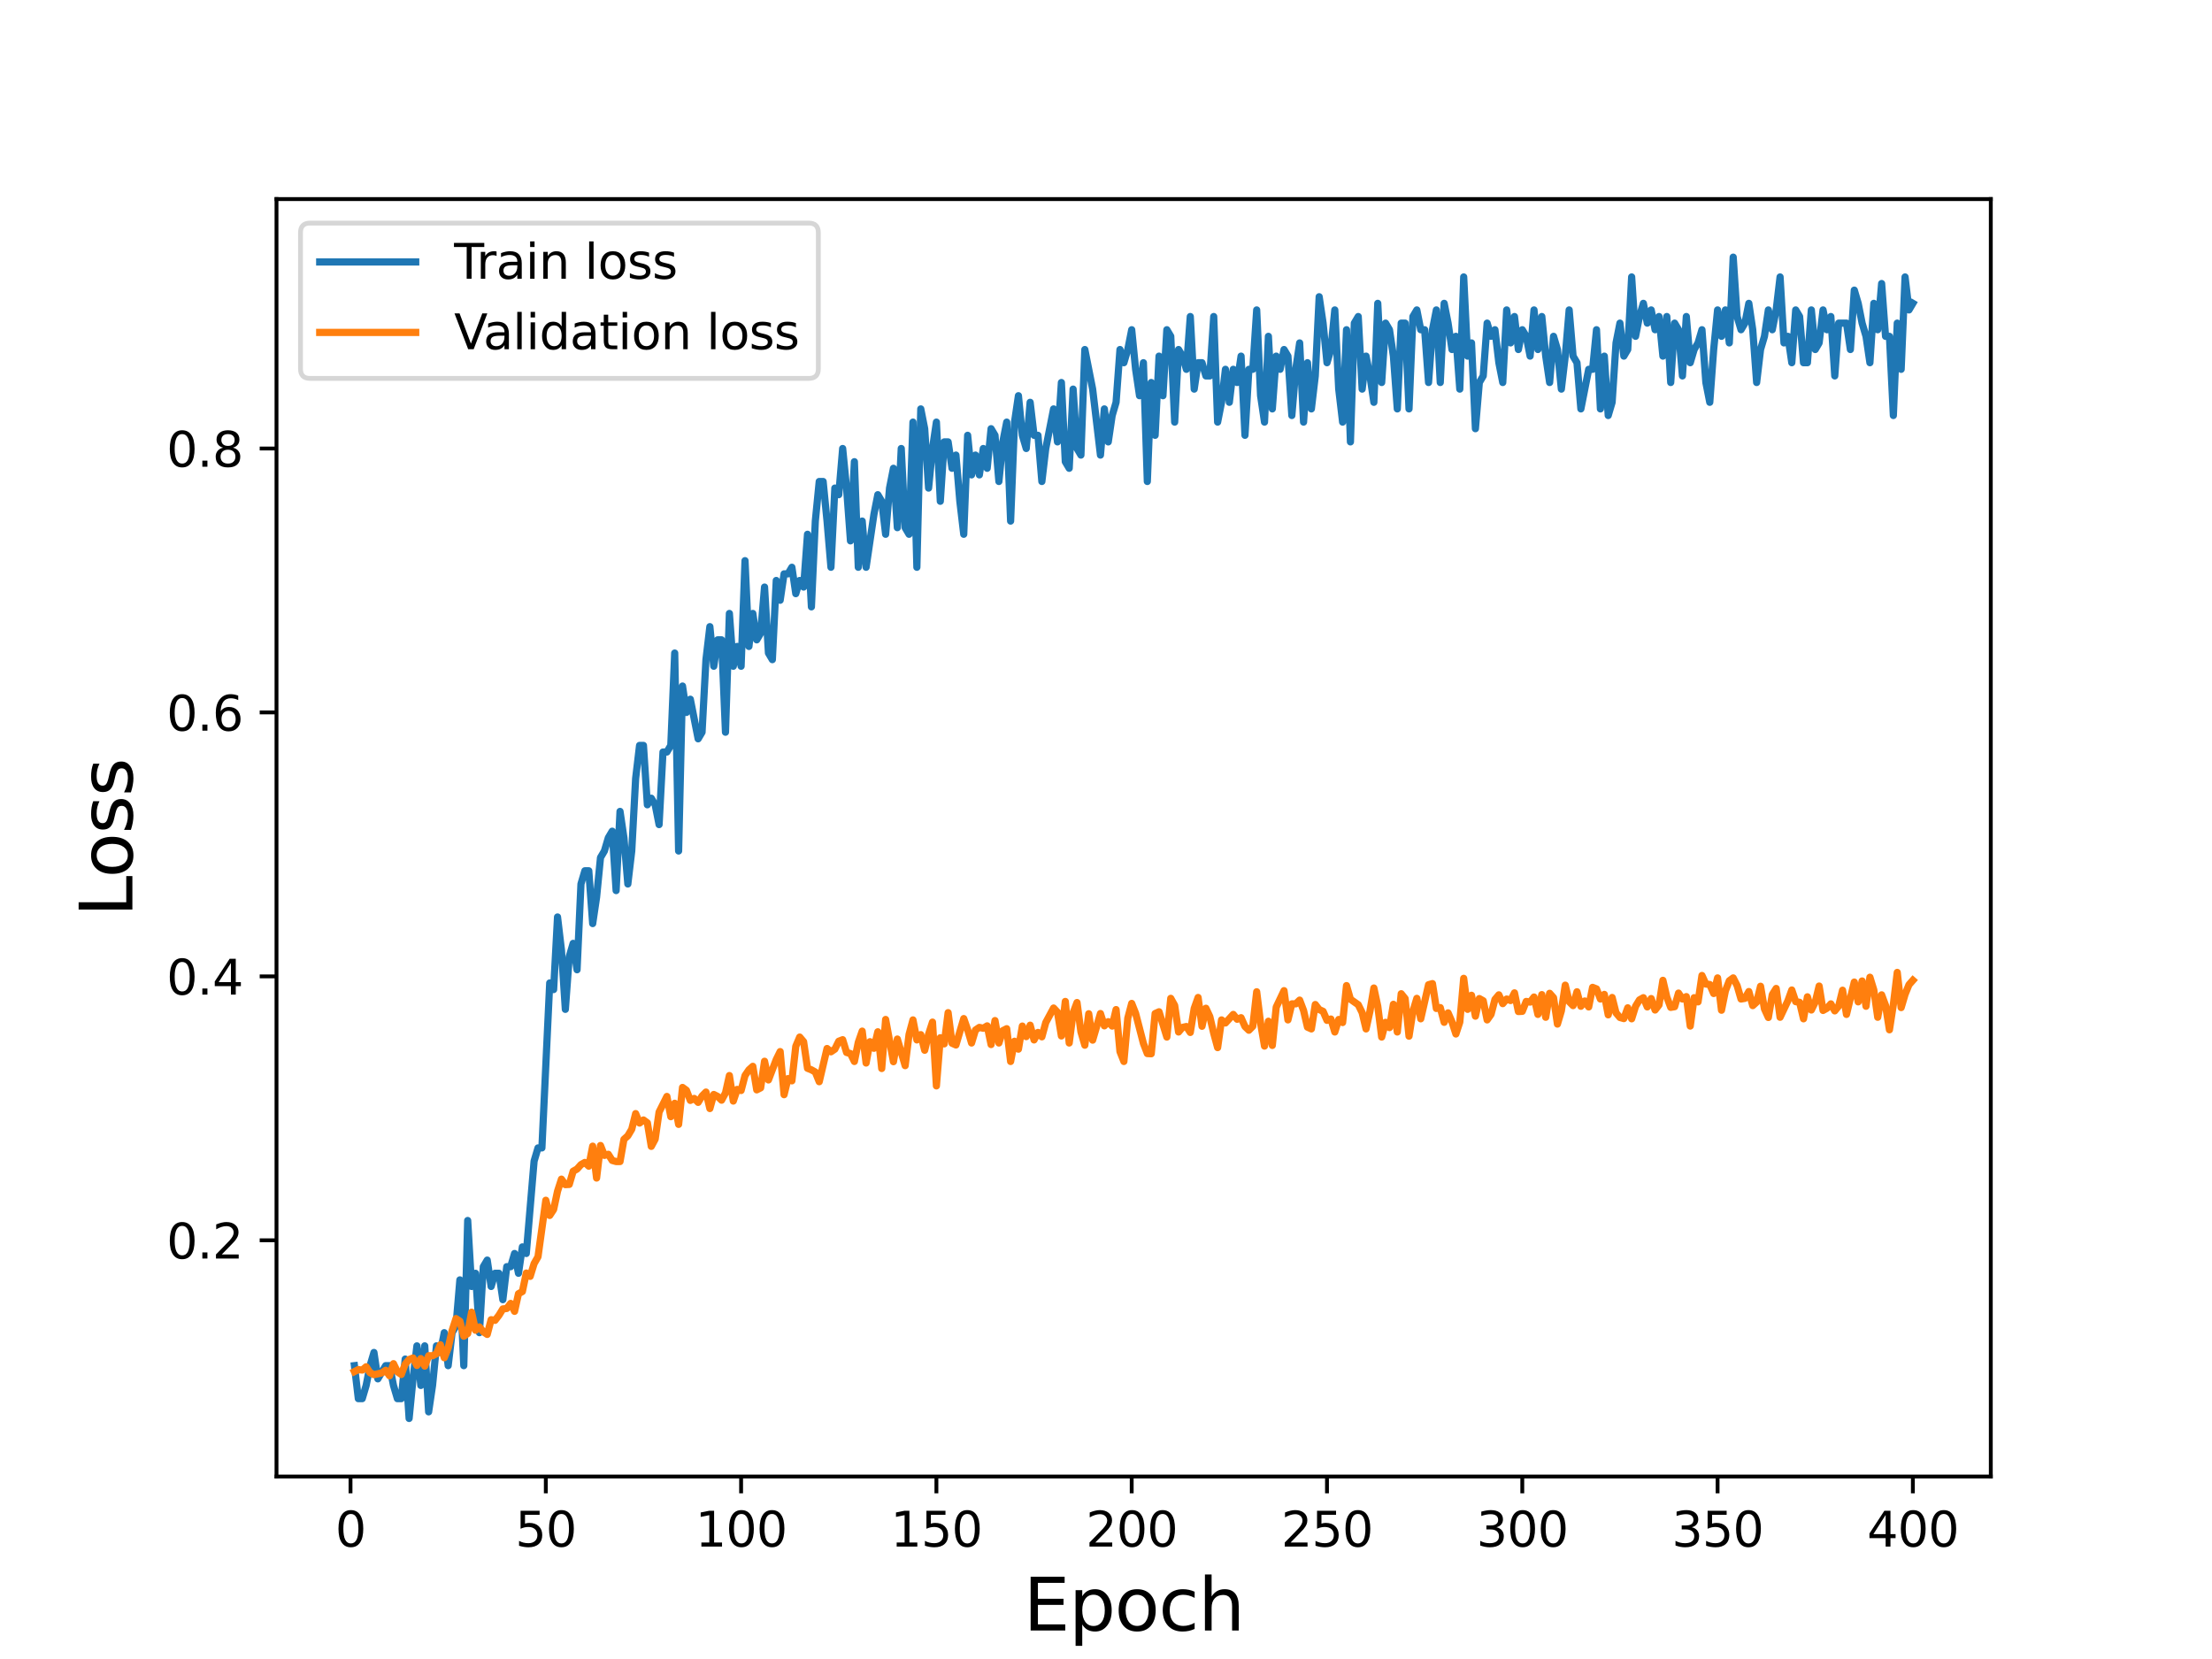<?xml version="1.0" encoding="utf-8" standalone="no"?>
<!DOCTYPE svg PUBLIC "-//W3C//DTD SVG 1.1//EN"
  "http://www.w3.org/Graphics/SVG/1.1/DTD/svg11.dtd">
<svg height="345.6pt" version="1.1" viewBox="0 0 460.8 345.6" width="460.8pt" xmlns="http://www.w3.org/2000/svg" xmlns:xlink="http://www.w3.org/1999/xlink">
 <defs>
  <style type="text/css">*{stroke-linecap:butt;stroke-linejoin:round;}</style>
 </defs>
 <g id="figure_1">
  <g id="patch_1">
   <path d="M 0 345.6 
L 460.8 345.6 
L 460.8 0 
L 0 0 
z
" style="fill:#ffffff;"/>
  </g>
  <g id="axes_1">
   <g id="patch_2">
    <path d="M 57.6 307.584 
L 414.72 307.584 
L 414.72 41.472 
L 57.6 41.472 
z
" style="fill:#ffffff;"/>
   </g>
   <g id="matplotlib.axis_1">
    <g id="xtick_1">
     <g id="line2d_1">
      <defs>
       <path d="M 0 0 
L 0 3.5 
" id="mc2bf6658a0" style="stroke:#000000;stroke-width:0.8;"/>
      </defs>
      <g>
       <use style="stroke:#000000;stroke-width:0.8;" x="73.019" xlink:href="#mc2bf6658a0" y="307.584"/>
      </g>
     </g>
     <g id="text_1">
      <!-- 0 -->
      <g transform="translate(69.838 322.182)scale(0.1 -0.1)">
       <defs>
        <path d="M 2034 4250 
Q 1547 4250 1301 3770 
Q 1056 3291 1056 2328 
Q 1056 1369 1301 889 
Q 1547 409 2034 409 
Q 2525 409 2770 889 
Q 3016 1369 3016 2328 
Q 3016 3291 2770 3770 
Q 2525 4250 2034 4250 
z
M 2034 4750 
Q 2819 4750 3233 4129 
Q 3647 3509 3647 2328 
Q 3647 1150 3233 529 
Q 2819 -91 2034 -91 
Q 1250 -91 836 529 
Q 422 1150 422 2328 
Q 422 3509 836 4129 
Q 1250 4750 2034 4750 
z
" id="DejaVuSans-30" transform="scale(0.016)"/>
       </defs>
       <use xlink:href="#DejaVuSans-30"/>
      </g>
     </g>
    </g>
    <g id="xtick_2">
     <g id="line2d_2">
      <g>
       <use style="stroke:#000000;stroke-width:0.8;" x="113.703" xlink:href="#mc2bf6658a0" y="307.584"/>
      </g>
     </g>
     <g id="text_2">
      <!-- 50 -->
      <g transform="translate(107.34 322.182)scale(0.1 -0.1)">
       <defs>
        <path d="M 691 4666 
L 3169 4666 
L 3169 4134 
L 1269 4134 
L 1269 2991 
Q 1406 3038 1543 3061 
Q 1681 3084 1819 3084 
Q 2600 3084 3056 2656 
Q 3513 2228 3513 1497 
Q 3513 744 3044 326 
Q 2575 -91 1722 -91 
Q 1428 -91 1123 -41 
Q 819 9 494 109 
L 494 744 
Q 775 591 1075 516 
Q 1375 441 1709 441 
Q 2250 441 2565 725 
Q 2881 1009 2881 1497 
Q 2881 1984 2565 2268 
Q 2250 2553 1709 2553 
Q 1456 2553 1204 2497 
Q 953 2441 691 2322 
L 691 4666 
z
" id="DejaVuSans-35" transform="scale(0.016)"/>
       </defs>
       <use xlink:href="#DejaVuSans-35"/>
       <use x="63.623" xlink:href="#DejaVuSans-30"/>
      </g>
     </g>
    </g>
    <g id="xtick_3">
     <g id="line2d_3">
      <g>
       <use style="stroke:#000000;stroke-width:0.8;" x="154.386" xlink:href="#mc2bf6658a0" y="307.584"/>
      </g>
     </g>
     <g id="text_3">
      <!-- 100 -->
      <g transform="translate(144.842 322.182)scale(0.1 -0.1)">
       <defs>
        <path d="M 794 531 
L 1825 531 
L 1825 4091 
L 703 3866 
L 703 4441 
L 1819 4666 
L 2450 4666 
L 2450 531 
L 3481 531 
L 3481 0 
L 794 0 
L 794 531 
z
" id="DejaVuSans-31" transform="scale(0.016)"/>
       </defs>
       <use xlink:href="#DejaVuSans-31"/>
       <use x="63.623" xlink:href="#DejaVuSans-30"/>
       <use x="127.246" xlink:href="#DejaVuSans-30"/>
      </g>
     </g>
    </g>
    <g id="xtick_4">
     <g id="line2d_4">
      <g>
       <use style="stroke:#000000;stroke-width:0.8;" x="195.07" xlink:href="#mc2bf6658a0" y="307.584"/>
      </g>
     </g>
     <g id="text_4">
      <!-- 150 -->
      <g transform="translate(185.526 322.182)scale(0.1 -0.1)">
       <use xlink:href="#DejaVuSans-31"/>
       <use x="63.623" xlink:href="#DejaVuSans-35"/>
       <use x="127.246" xlink:href="#DejaVuSans-30"/>
      </g>
     </g>
    </g>
    <g id="xtick_5">
     <g id="line2d_5">
      <g>
       <use style="stroke:#000000;stroke-width:0.8;" x="235.753" xlink:href="#mc2bf6658a0" y="307.584"/>
      </g>
     </g>
     <g id="text_5">
      <!-- 200 -->
      <g transform="translate(226.209 322.182)scale(0.1 -0.1)">
       <defs>
        <path d="M 1228 531 
L 3431 531 
L 3431 0 
L 469 0 
L 469 531 
Q 828 903 1448 1529 
Q 2069 2156 2228 2338 
Q 2531 2678 2651 2914 
Q 2772 3150 2772 3378 
Q 2772 3750 2511 3984 
Q 2250 4219 1831 4219 
Q 1534 4219 1204 4116 
Q 875 4013 500 3803 
L 500 4441 
Q 881 4594 1212 4672 
Q 1544 4750 1819 4750 
Q 2544 4750 2975 4387 
Q 3406 4025 3406 3419 
Q 3406 3131 3298 2873 
Q 3191 2616 2906 2266 
Q 2828 2175 2409 1742 
Q 1991 1309 1228 531 
z
" id="DejaVuSans-32" transform="scale(0.016)"/>
       </defs>
       <use xlink:href="#DejaVuSans-32"/>
       <use x="63.623" xlink:href="#DejaVuSans-30"/>
       <use x="127.246" xlink:href="#DejaVuSans-30"/>
      </g>
     </g>
    </g>
    <g id="xtick_6">
     <g id="line2d_6">
      <g>
       <use style="stroke:#000000;stroke-width:0.8;" x="276.437" xlink:href="#mc2bf6658a0" y="307.584"/>
      </g>
     </g>
     <g id="text_6">
      <!-- 250 -->
      <g transform="translate(266.893 322.182)scale(0.1 -0.1)">
       <use xlink:href="#DejaVuSans-32"/>
       <use x="63.623" xlink:href="#DejaVuSans-35"/>
       <use x="127.246" xlink:href="#DejaVuSans-30"/>
      </g>
     </g>
    </g>
    <g id="xtick_7">
     <g id="line2d_7">
      <g>
       <use style="stroke:#000000;stroke-width:0.8;" x="317.12" xlink:href="#mc2bf6658a0" y="307.584"/>
      </g>
     </g>
     <g id="text_7">
      <!-- 300 -->
      <g transform="translate(307.576 322.182)scale(0.1 -0.1)">
       <defs>
        <path d="M 2597 2516 
Q 3050 2419 3304 2112 
Q 3559 1806 3559 1356 
Q 3559 666 3084 287 
Q 2609 -91 1734 -91 
Q 1441 -91 1130 -33 
Q 819 25 488 141 
L 488 750 
Q 750 597 1062 519 
Q 1375 441 1716 441 
Q 2309 441 2620 675 
Q 2931 909 2931 1356 
Q 2931 1769 2642 2001 
Q 2353 2234 1838 2234 
L 1294 2234 
L 1294 2753 
L 1863 2753 
Q 2328 2753 2575 2939 
Q 2822 3125 2822 3475 
Q 2822 3834 2567 4026 
Q 2313 4219 1838 4219 
Q 1578 4219 1281 4162 
Q 984 4106 628 3988 
L 628 4550 
Q 988 4650 1302 4700 
Q 1616 4750 1894 4750 
Q 2613 4750 3031 4423 
Q 3450 4097 3450 3541 
Q 3450 3153 3228 2886 
Q 3006 2619 2597 2516 
z
" id="DejaVuSans-33" transform="scale(0.016)"/>
       </defs>
       <use xlink:href="#DejaVuSans-33"/>
       <use x="63.623" xlink:href="#DejaVuSans-30"/>
       <use x="127.246" xlink:href="#DejaVuSans-30"/>
      </g>
     </g>
    </g>
    <g id="xtick_8">
     <g id="line2d_8">
      <g>
       <use style="stroke:#000000;stroke-width:0.8;" x="357.804" xlink:href="#mc2bf6658a0" y="307.584"/>
      </g>
     </g>
     <g id="text_8">
      <!-- 350 -->
      <g transform="translate(348.26 322.182)scale(0.1 -0.1)">
       <use xlink:href="#DejaVuSans-33"/>
       <use x="63.623" xlink:href="#DejaVuSans-35"/>
       <use x="127.246" xlink:href="#DejaVuSans-30"/>
      </g>
     </g>
    </g>
    <g id="xtick_9">
     <g id="line2d_9">
      <g>
       <use style="stroke:#000000;stroke-width:0.8;" x="398.487" xlink:href="#mc2bf6658a0" y="307.584"/>
      </g>
     </g>
     <g id="text_9">
      <!-- 400 -->
      <g transform="translate(388.944 322.182)scale(0.1 -0.1)">
       <defs>
        <path d="M 2419 4116 
L 825 1625 
L 2419 1625 
L 2419 4116 
z
M 2253 4666 
L 3047 4666 
L 3047 1625 
L 3713 1625 
L 3713 1100 
L 3047 1100 
L 3047 0 
L 2419 0 
L 2419 1100 
L 313 1100 
L 313 1709 
L 2253 4666 
z
" id="DejaVuSans-34" transform="scale(0.016)"/>
       </defs>
       <use xlink:href="#DejaVuSans-34"/>
       <use x="63.623" xlink:href="#DejaVuSans-30"/>
       <use x="127.246" xlink:href="#DejaVuSans-30"/>
      </g>
     </g>
    </g>
    <g id="text_10">
     <!-- Epoch -->
     <g transform="translate(213.194 339.66)scale(0.15 -0.15)">
      <defs>
       <path d="M 628 4666 
L 3578 4666 
L 3578 4134 
L 1259 4134 
L 1259 2753 
L 3481 2753 
L 3481 2222 
L 1259 2222 
L 1259 531 
L 3634 531 
L 3634 0 
L 628 0 
L 628 4666 
z
" id="DejaVuSans-45" transform="scale(0.016)"/>
       <path d="M 1159 525 
L 1159 -1331 
L 581 -1331 
L 581 3500 
L 1159 3500 
L 1159 2969 
Q 1341 3281 1617 3432 
Q 1894 3584 2278 3584 
Q 2916 3584 3314 3078 
Q 3713 2572 3713 1747 
Q 3713 922 3314 415 
Q 2916 -91 2278 -91 
Q 1894 -91 1617 61 
Q 1341 213 1159 525 
z
M 3116 1747 
Q 3116 2381 2855 2742 
Q 2594 3103 2138 3103 
Q 1681 3103 1420 2742 
Q 1159 2381 1159 1747 
Q 1159 1113 1420 752 
Q 1681 391 2138 391 
Q 2594 391 2855 752 
Q 3116 1113 3116 1747 
z
" id="DejaVuSans-70" transform="scale(0.016)"/>
       <path d="M 1959 3097 
Q 1497 3097 1228 2736 
Q 959 2375 959 1747 
Q 959 1119 1226 758 
Q 1494 397 1959 397 
Q 2419 397 2687 759 
Q 2956 1122 2956 1747 
Q 2956 2369 2687 2733 
Q 2419 3097 1959 3097 
z
M 1959 3584 
Q 2709 3584 3137 3096 
Q 3566 2609 3566 1747 
Q 3566 888 3137 398 
Q 2709 -91 1959 -91 
Q 1206 -91 779 398 
Q 353 888 353 1747 
Q 353 2609 779 3096 
Q 1206 3584 1959 3584 
z
" id="DejaVuSans-6f" transform="scale(0.016)"/>
       <path d="M 3122 3366 
L 3122 2828 
Q 2878 2963 2633 3030 
Q 2388 3097 2138 3097 
Q 1578 3097 1268 2742 
Q 959 2388 959 1747 
Q 959 1106 1268 751 
Q 1578 397 2138 397 
Q 2388 397 2633 464 
Q 2878 531 3122 666 
L 3122 134 
Q 2881 22 2623 -34 
Q 2366 -91 2075 -91 
Q 1284 -91 818 406 
Q 353 903 353 1747 
Q 353 2603 823 3093 
Q 1294 3584 2113 3584 
Q 2378 3584 2631 3529 
Q 2884 3475 3122 3366 
z
" id="DejaVuSans-63" transform="scale(0.016)"/>
       <path d="M 3513 2113 
L 3513 0 
L 2938 0 
L 2938 2094 
Q 2938 2591 2744 2837 
Q 2550 3084 2163 3084 
Q 1697 3084 1428 2787 
Q 1159 2491 1159 1978 
L 1159 0 
L 581 0 
L 581 4863 
L 1159 4863 
L 1159 2956 
Q 1366 3272 1645 3428 
Q 1925 3584 2291 3584 
Q 2894 3584 3203 3211 
Q 3513 2838 3513 2113 
z
" id="DejaVuSans-68" transform="scale(0.016)"/>
      </defs>
      <use xlink:href="#DejaVuSans-45"/>
      <use x="63.184" xlink:href="#DejaVuSans-70"/>
      <use x="126.66" xlink:href="#DejaVuSans-6f"/>
      <use x="187.842" xlink:href="#DejaVuSans-63"/>
      <use x="242.822" xlink:href="#DejaVuSans-68"/>
     </g>
    </g>
   </g>
   <g id="matplotlib.axis_2">
    <g id="ytick_1">
     <g id="line2d_10">
      <defs>
       <path d="M 0 0 
L -3.5 0 
" id="m87441c0b88" style="stroke:#000000;stroke-width:0.8;"/>
      </defs>
      <g>
       <use style="stroke:#000000;stroke-width:0.8;" x="57.6" xlink:href="#m87441c0b88" y="258.375"/>
      </g>
     </g>
     <g id="text_11">
      <!-- 0.2 -->
      <g transform="translate(34.697 262.174)scale(0.1 -0.1)">
       <defs>
        <path d="M 684 794 
L 1344 794 
L 1344 0 
L 684 0 
L 684 794 
z
" id="DejaVuSans-2e" transform="scale(0.016)"/>
       </defs>
       <use xlink:href="#DejaVuSans-30"/>
       <use x="63.623" xlink:href="#DejaVuSans-2e"/>
       <use x="95.41" xlink:href="#DejaVuSans-32"/>
      </g>
     </g>
    </g>
    <g id="ytick_2">
     <g id="line2d_11">
      <g>
       <use style="stroke:#000000;stroke-width:0.8;" x="57.6" xlink:href="#m87441c0b88" y="203.393"/>
      </g>
     </g>
     <g id="text_12">
      <!-- 0.4 -->
      <g transform="translate(34.697 207.193)scale(0.1 -0.1)">
       <use xlink:href="#DejaVuSans-30"/>
       <use x="63.623" xlink:href="#DejaVuSans-2e"/>
       <use x="95.41" xlink:href="#DejaVuSans-34"/>
      </g>
     </g>
    </g>
    <g id="ytick_3">
     <g id="line2d_12">
      <g>
       <use style="stroke:#000000;stroke-width:0.8;" x="57.6" xlink:href="#m87441c0b88" y="148.412"/>
      </g>
     </g>
     <g id="text_13">
      <!-- 0.6 -->
      <g transform="translate(34.697 152.211)scale(0.1 -0.1)">
       <defs>
        <path d="M 2113 2584 
Q 1688 2584 1439 2293 
Q 1191 2003 1191 1497 
Q 1191 994 1439 701 
Q 1688 409 2113 409 
Q 2538 409 2786 701 
Q 3034 994 3034 1497 
Q 3034 2003 2786 2293 
Q 2538 2584 2113 2584 
z
M 3366 4563 
L 3366 3988 
Q 3128 4100 2886 4159 
Q 2644 4219 2406 4219 
Q 1781 4219 1451 3797 
Q 1122 3375 1075 2522 
Q 1259 2794 1537 2939 
Q 1816 3084 2150 3084 
Q 2853 3084 3261 2657 
Q 3669 2231 3669 1497 
Q 3669 778 3244 343 
Q 2819 -91 2113 -91 
Q 1303 -91 875 529 
Q 447 1150 447 2328 
Q 447 3434 972 4092 
Q 1497 4750 2381 4750 
Q 2619 4750 2861 4703 
Q 3103 4656 3366 4563 
z
" id="DejaVuSans-36" transform="scale(0.016)"/>
       </defs>
       <use xlink:href="#DejaVuSans-30"/>
       <use x="63.623" xlink:href="#DejaVuSans-2e"/>
       <use x="95.41" xlink:href="#DejaVuSans-36"/>
      </g>
     </g>
    </g>
    <g id="ytick_4">
     <g id="line2d_13">
      <g>
       <use style="stroke:#000000;stroke-width:0.8;" x="57.6" xlink:href="#m87441c0b88" y="93.43"/>
      </g>
     </g>
     <g id="text_14">
      <!-- 0.8 -->
      <g transform="translate(34.697 97.229)scale(0.1 -0.1)">
       <defs>
        <path d="M 2034 2216 
Q 1584 2216 1326 1975 
Q 1069 1734 1069 1313 
Q 1069 891 1326 650 
Q 1584 409 2034 409 
Q 2484 409 2743 651 
Q 3003 894 3003 1313 
Q 3003 1734 2745 1975 
Q 2488 2216 2034 2216 
z
M 1403 2484 
Q 997 2584 770 2862 
Q 544 3141 544 3541 
Q 544 4100 942 4425 
Q 1341 4750 2034 4750 
Q 2731 4750 3128 4425 
Q 3525 4100 3525 3541 
Q 3525 3141 3298 2862 
Q 3072 2584 2669 2484 
Q 3125 2378 3379 2068 
Q 3634 1759 3634 1313 
Q 3634 634 3220 271 
Q 2806 -91 2034 -91 
Q 1263 -91 848 271 
Q 434 634 434 1313 
Q 434 1759 690 2068 
Q 947 2378 1403 2484 
z
M 1172 3481 
Q 1172 3119 1398 2916 
Q 1625 2713 2034 2713 
Q 2441 2713 2670 2916 
Q 2900 3119 2900 3481 
Q 2900 3844 2670 4047 
Q 2441 4250 2034 4250 
Q 1625 4250 1398 4047 
Q 1172 3844 1172 3481 
z
" id="DejaVuSans-38" transform="scale(0.016)"/>
       </defs>
       <use xlink:href="#DejaVuSans-30"/>
       <use x="63.623" xlink:href="#DejaVuSans-2e"/>
       <use x="95.41" xlink:href="#DejaVuSans-38"/>
      </g>
     </g>
    </g>
    <g id="text_15">
     <!-- Loss -->
     <g transform="translate(27.577 190.979)rotate(-90)scale(0.15 -0.15)">
      <defs>
       <path d="M 628 4666 
L 1259 4666 
L 1259 531 
L 3531 531 
L 3531 0 
L 628 0 
L 628 4666 
z
" id="DejaVuSans-4c" transform="scale(0.016)"/>
       <path d="M 2834 3397 
L 2834 2853 
Q 2591 2978 2328 3040 
Q 2066 3103 1784 3103 
Q 1356 3103 1142 2972 
Q 928 2841 928 2578 
Q 928 2378 1081 2264 
Q 1234 2150 1697 2047 
L 1894 2003 
Q 2506 1872 2764 1633 
Q 3022 1394 3022 966 
Q 3022 478 2636 193 
Q 2250 -91 1575 -91 
Q 1294 -91 989 -36 
Q 684 19 347 128 
L 347 722 
Q 666 556 975 473 
Q 1284 391 1588 391 
Q 1994 391 2212 530 
Q 2431 669 2431 922 
Q 2431 1156 2273 1281 
Q 2116 1406 1581 1522 
L 1381 1569 
Q 847 1681 609 1914 
Q 372 2147 372 2553 
Q 372 3047 722 3315 
Q 1072 3584 1716 3584 
Q 2034 3584 2315 3537 
Q 2597 3491 2834 3397 
z
" id="DejaVuSans-73" transform="scale(0.016)"/>
      </defs>
      <use xlink:href="#DejaVuSans-4c"/>
      <use x="53.963" xlink:href="#DejaVuSans-6f"/>
      <use x="115.145" xlink:href="#DejaVuSans-73"/>
      <use x="167.244" xlink:href="#DejaVuSans-73"/>
     </g>
    </g>
   </g>
   <g id="line2d_14">
    <path clip-path="url(#pc48ced2b5e)" d="M 73.833 284.492 
L 74.646 291.364 
L 75.46 291.364 
L 76.274 288.615 
L 77.087 284.492 
L 77.901 281.743 
L 78.715 287.241 
L 80.342 284.492 
L 81.156 284.492 
L 81.969 288.615 
L 82.783 291.364 
L 83.597 291.364 
L 84.41 283.117 
L 85.224 295.488 
L 86.038 287.241 
L 86.851 280.368 
L 87.665 288.615 
L 88.479 280.368 
L 89.292 294.113 
L 90.106 288.615 
L 90.92 280.368 
L 91.733 281.743 
L 92.547 277.619 
L 93.361 284.492 
L 94.174 277.619 
L 94.988 276.244 
L 95.802 266.623 
L 96.616 284.492 
L 97.429 254.252 
L 98.243 267.997 
L 99.057 265.248 
L 99.87 277.619 
L 100.684 263.873 
L 101.498 262.499 
L 102.311 267.997 
L 103.125 265.248 
L 103.939 265.248 
L 104.752 270.746 
L 105.566 263.873 
L 106.38 263.873 
L 107.193 261.124 
L 108.007 265.248 
L 108.821 259.75 
L 109.634 261.124 
L 111.262 241.881 
L 112.075 239.132 
L 112.889 239.132 
L 114.516 204.768 
L 115.33 206.143 
L 116.144 191.023 
L 116.957 197.895 
L 117.771 210.266 
L 118.585 199.27 
L 119.398 196.521 
L 120.212 202.019 
L 121.026 184.15 
L 121.839 181.401 
L 122.653 181.401 
L 123.467 192.397 
L 124.28 186.899 
L 125.094 178.652 
L 125.908 177.277 
L 126.721 174.528 
L 127.535 173.153 
L 128.349 185.524 
L 129.162 169.03 
L 129.976 174.528 
L 130.79 184.15 
L 131.603 177.277 
L 132.417 162.157 
L 133.231 155.284 
L 134.044 155.284 
L 134.858 167.655 
L 135.672 166.281 
L 136.485 167.655 
L 137.299 171.779 
L 138.113 156.659 
L 138.926 156.659 
L 139.74 155.284 
L 140.554 136.041 
L 141.367 177.277 
L 142.181 142.913 
L 142.995 148.412 
L 143.808 145.663 
L 145.436 153.91 
L 146.249 152.535 
L 147.063 137.415 
L 147.877 130.543 
L 148.69 138.79 
L 149.504 133.292 
L 150.318 133.292 
L 151.131 152.535 
L 151.945 127.793 
L 152.759 138.79 
L 153.572 134.666 
L 154.386 138.79 
L 155.2 116.797 
L 156.013 134.666 
L 156.827 127.793 
L 157.641 133.292 
L 158.454 131.917 
L 159.268 122.295 
L 160.082 136.041 
L 160.895 137.415 
L 161.709 120.921 
L 162.523 125.044 
L 163.336 119.546 
L 164.15 119.546 
L 164.964 118.172 
L 165.777 123.67 
L 166.591 120.921 
L 167.405 122.295 
L 168.219 111.299 
L 169.032 126.419 
L 169.846 108.55 
L 170.66 100.303 
L 171.473 100.303 
L 172.287 108.55 
L 173.101 118.172 
L 173.914 101.677 
L 174.728 103.052 
L 175.542 93.43 
L 176.355 101.677 
L 177.169 112.673 
L 177.983 96.179 
L 178.796 118.172 
L 179.61 108.55 
L 180.424 118.172 
L 182.051 107.175 
L 182.865 103.052 
L 183.678 104.426 
L 184.492 111.299 
L 185.306 101.677 
L 186.119 97.553 
L 186.933 109.924 
L 187.747 93.43 
L 188.56 109.924 
L 189.374 111.299 
L 190.188 87.932 
L 191.001 118.172 
L 191.815 85.183 
L 192.629 89.306 
L 193.442 101.677 
L 194.256 93.43 
L 195.07 87.932 
L 195.883 104.426 
L 196.697 92.055 
L 197.511 92.055 
L 198.324 97.553 
L 199.138 94.804 
L 199.952 104.426 
L 200.765 111.299 
L 201.579 90.681 
L 202.393 98.928 
L 203.206 94.804 
L 204.02 98.928 
L 204.834 93.43 
L 205.647 97.553 
L 206.461 89.306 
L 207.275 90.681 
L 208.088 100.303 
L 208.902 92.055 
L 209.716 87.932 
L 210.529 108.55 
L 211.343 87.932 
L 212.157 82.433 
L 212.97 90.681 
L 213.784 93.43 
L 214.598 83.808 
L 215.411 90.681 
L 216.225 90.681 
L 217.039 100.303 
L 217.852 93.43 
L 219.48 85.183 
L 220.293 92.055 
L 221.107 79.684 
L 221.921 96.179 
L 222.734 97.553 
L 223.548 81.059 
L 224.362 93.43 
L 225.175 94.804 
L 225.989 72.812 
L 227.616 81.059 
L 229.244 94.804 
L 230.057 85.183 
L 230.871 92.055 
L 231.685 86.557 
L 232.498 83.808 
L 233.312 72.812 
L 234.126 75.561 
L 234.939 72.812 
L 235.753 68.688 
L 236.567 76.935 
L 237.381 82.433 
L 238.194 75.561 
L 239.008 100.303 
L 239.822 79.684 
L 240.635 90.681 
L 241.449 74.186 
L 242.263 82.433 
L 243.076 68.688 
L 243.89 70.063 
L 244.704 87.932 
L 245.517 72.812 
L 246.331 74.186 
L 247.145 76.935 
L 247.958 65.939 
L 248.772 81.059 
L 249.586 75.561 
L 250.399 75.561 
L 251.213 78.31 
L 252.027 78.31 
L 252.84 65.939 
L 253.654 87.932 
L 254.468 83.808 
L 255.281 76.935 
L 256.095 83.808 
L 256.909 76.935 
L 257.722 79.684 
L 258.536 74.186 
L 259.35 90.681 
L 260.163 76.935 
L 260.977 76.935 
L 261.791 64.564 
L 262.604 82.433 
L 263.418 87.932 
L 264.232 70.063 
L 265.045 85.183 
L 265.859 74.186 
L 266.673 76.935 
L 267.486 72.812 
L 268.3 74.186 
L 269.114 86.557 
L 269.927 76.935 
L 270.741 71.437 
L 271.555 87.932 
L 272.368 75.561 
L 273.182 85.183 
L 273.996 78.31 
L 274.809 61.815 
L 275.623 67.313 
L 276.437 75.561 
L 277.25 72.812 
L 278.064 64.564 
L 278.878 81.059 
L 279.691 87.932 
L 280.505 68.688 
L 281.319 92.055 
L 282.132 67.313 
L 282.946 65.939 
L 283.76 81.059 
L 284.573 74.186 
L 285.387 78.31 
L 286.201 83.808 
L 287.014 63.19 
L 287.828 79.684 
L 288.642 67.313 
L 289.455 68.688 
L 290.269 74.186 
L 291.083 85.183 
L 291.896 67.313 
L 292.71 67.313 
L 293.524 85.183 
L 294.337 65.939 
L 295.151 64.564 
L 295.965 68.688 
L 296.778 68.688 
L 297.592 79.684 
L 298.406 68.688 
L 299.219 64.564 
L 300.033 79.684 
L 300.847 63.19 
L 301.66 67.313 
L 302.474 72.812 
L 303.288 70.063 
L 304.101 81.059 
L 304.915 57.692 
L 305.729 74.186 
L 306.543 71.437 
L 307.356 89.306 
L 308.17 79.684 
L 308.984 78.31 
L 309.797 67.313 
L 310.611 70.063 
L 311.425 68.688 
L 312.238 75.561 
L 313.052 79.684 
L 313.866 64.564 
L 314.679 71.437 
L 315.493 65.939 
L 316.307 72.812 
L 317.12 68.688 
L 317.934 70.063 
L 318.748 74.186 
L 319.561 64.564 
L 320.375 72.812 
L 321.189 65.939 
L 322.002 74.186 
L 322.816 79.684 
L 323.63 70.063 
L 324.443 72.812 
L 325.257 81.059 
L 326.071 74.186 
L 326.884 64.564 
L 327.698 74.186 
L 328.512 75.561 
L 329.325 85.183 
L 330.953 76.935 
L 331.766 76.935 
L 332.58 68.688 
L 333.394 85.183 
L 334.207 74.186 
L 335.021 86.557 
L 335.835 83.808 
L 336.648 71.437 
L 337.462 67.313 
L 338.276 74.186 
L 339.089 72.812 
L 339.903 57.692 
L 340.717 70.063 
L 341.53 65.939 
L 342.344 63.19 
L 343.158 67.313 
L 343.971 64.564 
L 344.785 68.688 
L 345.599 65.939 
L 346.412 74.186 
L 347.226 65.939 
L 348.04 79.684 
L 348.853 67.313 
L 349.667 68.688 
L 350.481 78.31 
L 351.294 65.939 
L 352.108 75.561 
L 352.922 72.812 
L 353.735 71.437 
L 354.549 68.688 
L 355.363 79.684 
L 356.176 83.808 
L 356.99 72.812 
L 357.804 64.564 
L 358.617 70.063 
L 359.431 64.564 
L 360.245 71.437 
L 361.058 53.568 
L 361.872 65.939 
L 362.686 68.688 
L 363.499 67.313 
L 364.313 63.19 
L 365.127 68.688 
L 365.94 79.684 
L 366.754 72.812 
L 367.568 70.063 
L 368.381 64.564 
L 369.195 68.688 
L 370.009 64.564 
L 370.822 57.692 
L 371.636 71.437 
L 372.45 70.063 
L 373.263 75.561 
L 374.077 64.564 
L 374.891 65.939 
L 375.704 75.561 
L 376.518 75.561 
L 377.332 64.564 
L 378.146 72.812 
L 378.959 71.437 
L 379.773 64.564 
L 380.587 68.688 
L 381.4 65.939 
L 382.214 78.31 
L 383.028 67.313 
L 384.655 67.313 
L 385.469 72.812 
L 386.282 60.441 
L 387.096 63.19 
L 387.91 67.313 
L 388.723 70.063 
L 389.537 75.561 
L 390.351 63.19 
L 391.164 68.688 
L 391.978 59.066 
L 392.792 70.063 
L 393.605 70.063 
L 394.419 86.557 
L 395.233 67.313 
L 396.046 76.935 
L 396.86 57.692 
L 397.674 64.564 
L 398.487 63.19 
L 398.487 63.19 
" style="fill:none;stroke:#1f77b4;stroke-linecap:square;stroke-width:1.5;"/>
   </g>
   <g id="line2d_15">
    <path clip-path="url(#pc48ced2b5e)" d="M 73.833 285.729 
L 74.646 285.316 
L 75.46 285.408 
L 76.274 284.721 
L 77.087 285.958 
L 77.901 286.37 
L 79.528 286.004 
L 80.342 285.454 
L 81.156 286.599 
L 81.969 284.079 
L 82.783 285.775 
L 83.597 286.324 
L 84.41 284.171 
L 85.224 283.209 
L 86.038 282.888 
L 86.851 284.446 
L 87.665 283.025 
L 88.479 284.583 
L 89.292 282.43 
L 90.106 282.43 
L 90.92 282.017 
L 91.733 280.139 
L 92.547 282.842 
L 93.361 280.826 
L 94.174 277.207 
L 94.988 274.687 
L 95.802 275.236 
L 96.616 278.352 
L 97.429 277.802 
L 98.243 273.358 
L 99.057 277.115 
L 99.87 276.428 
L 100.684 277.436 
L 101.498 277.985 
L 102.311 274.916 
L 103.125 275.053 
L 103.939 273.999 
L 104.752 272.671 
L 105.566 272.579 
L 106.38 271.525 
L 107.193 273.175 
L 108.007 269.509 
L 108.821 269.051 
L 109.634 265.202 
L 110.448 265.889 
L 111.262 263.232 
L 112.075 261.812 
L 113.703 250.036 
L 114.516 253.198 
L 115.33 251.961 
L 116.144 248.158 
L 116.957 245.638 
L 117.771 246.783 
L 118.585 246.737 
L 119.398 243.988 
L 120.212 243.53 
L 121.026 242.614 
L 121.839 242.156 
L 122.653 242.935 
L 123.467 238.765 
L 124.28 245.409 
L 125.094 238.628 
L 125.908 240.689 
L 126.721 240.46 
L 127.535 241.743 
L 128.349 241.972 
L 129.162 241.972 
L 129.976 237.345 
L 130.79 236.612 
L 131.603 235.237 
L 132.417 231.984 
L 133.231 233.954 
L 134.044 233.313 
L 134.858 233.908 
L 135.672 238.811 
L 136.485 237.299 
L 137.299 231.663 
L 138.926 228.41 
L 139.74 232.625 
L 140.554 229.831 
L 141.367 234.229 
L 142.181 226.532 
L 142.995 227.127 
L 143.808 229.235 
L 144.622 228.823 
L 145.436 229.647 
L 146.249 228.319 
L 147.063 227.494 
L 147.877 230.93 
L 148.69 227.998 
L 149.504 228.41 
L 150.318 229.189 
L 151.131 227.677 
L 151.945 224.057 
L 152.759 229.372 
L 153.572 226.944 
L 154.386 227.173 
L 155.2 224.057 
L 156.013 222.866 
L 156.827 222.133 
L 157.641 227.036 
L 158.454 226.623 
L 159.268 221.079 
L 160.082 224.974 
L 161.709 220.713 
L 162.523 219.063 
L 163.336 228.044 
L 164.15 224.699 
L 164.964 225.157 
L 165.777 217.964 
L 166.591 216.039 
L 167.405 217.001 
L 168.219 222.545 
L 169.032 222.866 
L 169.846 223.324 
L 170.66 225.34 
L 172.287 218.422 
L 173.101 219.109 
L 173.914 218.559 
L 174.728 216.91 
L 175.542 216.589 
L 176.355 219.247 
L 177.169 219.476 
L 177.983 221.125 
L 178.796 217.139 
L 179.61 214.802 
L 180.424 221.446 
L 181.237 217.001 
L 182.051 218.376 
L 182.865 214.94 
L 183.678 222.591 
L 184.492 212.374 
L 186.119 221.171 
L 186.933 216.452 
L 188.56 221.996 
L 189.374 215.489 
L 190.188 212.465 
L 191.001 216.635 
L 191.815 215.535 
L 192.629 218.788 
L 193.442 215.444 
L 194.256 212.924 
L 195.07 226.211 
L 195.883 216.177 
L 196.697 217.46 
L 197.511 210.953 
L 198.324 217.322 
L 199.138 217.689 
L 200.765 212.191 
L 201.579 214.527 
L 202.393 217.276 
L 203.206 214.573 
L 204.02 214.023 
L 204.834 214.207 
L 205.647 213.703 
L 206.461 217.597 
L 207.275 212.603 
L 208.088 217.276 
L 208.902 214.711 
L 209.716 214.298 
L 210.529 221.125 
L 211.343 216.91 
L 212.157 218.559 
L 212.97 213.748 
L 213.784 215.948 
L 214.598 213.565 
L 215.411 216.635 
L 216.225 215.077 
L 217.039 215.993 
L 217.852 213.015 
L 219.48 209.991 
L 220.293 210.862 
L 221.107 215.81 
L 221.921 208.617 
L 222.734 217.276 
L 223.548 210.999 
L 224.362 208.846 
L 225.175 214.94 
L 225.989 217.735 
L 226.803 211.183 
L 227.616 216.681 
L 229.244 211.137 
L 230.057 213.703 
L 230.871 212.832 
L 231.685 213.748 
L 232.498 210.312 
L 233.312 219.063 
L 234.126 221.125 
L 234.939 212.099 
L 235.753 209.029 
L 236.567 211.091 
L 238.194 217.368 
L 239.008 219.476 
L 239.822 219.521 
L 240.635 211.137 
L 241.449 210.77 
L 243.076 216.039 
L 243.89 207.975 
L 244.704 209.441 
L 245.517 214.985 
L 246.331 214.023 
L 247.145 213.84 
L 247.958 215.077 
L 248.772 210.083 
L 249.586 207.792 
L 250.399 213.794 
L 251.213 210.037 
L 252.027 211.778 
L 252.84 215.26 
L 253.654 218.239 
L 254.468 212.465 
L 255.281 213.107 
L 256.909 211.32 
L 257.722 212.328 
L 258.536 212.007 
L 259.35 213.84 
L 260.163 214.619 
L 260.977 213.794 
L 261.791 206.601 
L 262.604 213.153 
L 263.418 217.918 
L 264.232 212.74 
L 265.045 217.78 
L 265.859 209.808 
L 267.486 206.372 
L 268.3 212.465 
L 269.114 209.121 
L 269.927 209.121 
L 270.741 208.342 
L 271.555 210.495 
L 272.368 213.977 
L 273.182 214.344 
L 273.996 209.258 
L 274.809 210.312 
L 275.623 210.679 
L 276.437 212.557 
L 277.25 212.282 
L 278.064 214.985 
L 278.878 212.374 
L 279.691 213.015 
L 280.505 205.318 
L 281.319 208.159 
L 282.946 209.304 
L 283.76 210.953 
L 284.573 214.344 
L 285.387 210.633 
L 286.201 205.822 
L 287.014 209.625 
L 287.828 216.039 
L 288.642 212.969 
L 289.455 214.069 
L 290.269 209.212 
L 291.083 214.985 
L 291.896 207.013 
L 292.71 208.021 
L 293.524 215.856 
L 294.337 210.679 
L 295.151 207.975 
L 295.965 212.236 
L 297.592 205.135 
L 298.406 204.905 
L 299.219 210.083 
L 300.033 209.9 
L 300.847 212.969 
L 301.66 210.999 
L 302.474 212.878 
L 303.288 215.398 
L 304.101 212.924 
L 304.915 203.806 
L 305.729 210.266 
L 306.543 207.334 
L 307.356 211.687 
L 308.17 208.021 
L 308.984 208.479 
L 309.797 212.465 
L 310.611 211.32 
L 311.425 208.204 
L 312.238 207.242 
L 313.052 209.075 
L 313.866 208.113 
L 314.679 208.433 
L 315.493 206.83 
L 316.307 210.724 
L 317.12 210.679 
L 317.934 208.617 
L 318.748 208.754 
L 319.561 207.7 
L 320.375 211.32 
L 321.189 207.196 
L 322.002 211.916 
L 322.816 206.921 
L 323.63 207.838 
L 324.443 213.336 
L 325.257 210.587 
L 326.071 205.226 
L 326.884 208.663 
L 327.698 209.487 
L 328.512 206.601 
L 329.325 209.625 
L 330.139 208.525 
L 330.953 209.762 
L 331.766 205.684 
L 332.58 206.005 
L 333.394 208.113 
L 334.207 207.151 
L 335.021 211.412 
L 335.835 207.792 
L 336.648 210.999 
L 337.462 211.961 
L 338.276 212.191 
L 339.089 209.945 
L 339.903 212.236 
L 340.717 209.625 
L 341.53 208.296 
L 342.344 207.838 
L 343.158 209.762 
L 343.971 208.021 
L 344.785 210.404 
L 345.599 209.35 
L 346.412 204.218 
L 347.226 207.7 
L 348.04 209.854 
L 348.853 209.716 
L 349.667 206.876 
L 350.481 208.113 
L 351.294 207.609 
L 352.108 213.748 
L 352.922 207.838 
L 353.735 208.708 
L 354.549 203.21 
L 355.363 204.997 
L 356.176 205.089 
L 356.99 206.967 
L 357.804 203.714 
L 358.617 210.449 
L 359.431 206.417 
L 360.245 204.31 
L 361.058 203.714 
L 361.872 205.318 
L 362.686 208.113 
L 363.499 207.975 
L 364.313 206.555 
L 365.127 209.487 
L 365.94 208.754 
L 366.754 205.455 
L 367.568 210.175 
L 368.381 211.961 
L 369.195 207.196 
L 370.009 205.913 
L 370.822 211.916 
L 372.45 208.479 
L 373.263 206.234 
L 374.077 208.663 
L 374.891 208.8 
L 375.704 212.236 
L 376.518 207.655 
L 377.332 210.404 
L 378.146 208.754 
L 378.959 205.409 
L 379.773 210.495 
L 380.587 210.037 
L 381.4 209.121 
L 382.214 210.587 
L 383.028 209.579 
L 383.841 206.28 
L 384.655 211.32 
L 386.282 204.585 
L 387.096 208.708 
L 387.91 204.356 
L 388.723 209.625 
L 389.537 203.577 
L 390.351 206.234 
L 391.164 211.916 
L 391.978 207.242 
L 392.792 209.441 
L 393.605 214.527 
L 394.419 209.258 
L 395.233 202.569 
L 396.046 209.9 
L 396.86 207.151 
L 397.674 205.135 
L 398.487 204.218 
L 398.487 204.218 
" style="fill:none;stroke:#ff7f0e;stroke-linecap:square;stroke-width:1.5;"/>
   </g>
   <g id="patch_3">
    <path d="M 57.6 307.584 
L 57.6 41.472 
" style="fill:none;stroke:#000000;stroke-linecap:square;stroke-linejoin:miter;stroke-width:0.8;"/>
   </g>
   <g id="patch_4">
    <path d="M 414.72 307.584 
L 414.72 41.472 
" style="fill:none;stroke:#000000;stroke-linecap:square;stroke-linejoin:miter;stroke-width:0.8;"/>
   </g>
   <g id="patch_5">
    <path d="M 57.6 307.584 
L 414.72 307.584 
" style="fill:none;stroke:#000000;stroke-linecap:square;stroke-linejoin:miter;stroke-width:0.8;"/>
   </g>
   <g id="patch_6">
    <path d="M 57.6 41.472 
L 414.72 41.472 
" style="fill:none;stroke:#000000;stroke-linecap:square;stroke-linejoin:miter;stroke-width:0.8;"/>
   </g>
   <g id="legend_1">
    <g id="patch_7">
     <path d="M 64.6 78.828 
L 168.475 78.828 
Q 170.475 78.828 170.475 76.828 
L 170.475 48.472 
Q 170.475 46.472 168.475 46.472 
L 64.6 46.472 
Q 62.6 46.472 62.6 48.472 
L 62.6 76.828 
Q 62.6 78.828 64.6 78.828 
z
" style="fill:#ffffff;opacity:0.8;stroke:#cccccc;stroke-linejoin:miter;"/>
    </g>
    <g id="line2d_16">
     <path d="M 66.6 54.57 
L 86.6 54.57 
" style="fill:none;stroke:#1f77b4;stroke-linecap:square;stroke-width:1.5;"/>
    </g>
    <g id="line2d_17"/>
    <g id="text_16">
     <!-- Train loss -->
     <g transform="translate(94.6 58.07)scale(0.1 -0.1)">
      <defs>
       <path d="M -19 4666 
L 3928 4666 
L 3928 4134 
L 2272 4134 
L 2272 0 
L 1638 0 
L 1638 4134 
L -19 4134 
L -19 4666 
z
" id="DejaVuSans-54" transform="scale(0.016)"/>
       <path d="M 2631 2963 
Q 2534 3019 2420 3045 
Q 2306 3072 2169 3072 
Q 1681 3072 1420 2755 
Q 1159 2438 1159 1844 
L 1159 0 
L 581 0 
L 581 3500 
L 1159 3500 
L 1159 2956 
Q 1341 3275 1631 3429 
Q 1922 3584 2338 3584 
Q 2397 3584 2469 3576 
Q 2541 3569 2628 3553 
L 2631 2963 
z
" id="DejaVuSans-72" transform="scale(0.016)"/>
       <path d="M 2194 1759 
Q 1497 1759 1228 1600 
Q 959 1441 959 1056 
Q 959 750 1161 570 
Q 1363 391 1709 391 
Q 2188 391 2477 730 
Q 2766 1069 2766 1631 
L 2766 1759 
L 2194 1759 
z
M 3341 1997 
L 3341 0 
L 2766 0 
L 2766 531 
Q 2569 213 2275 61 
Q 1981 -91 1556 -91 
Q 1019 -91 701 211 
Q 384 513 384 1019 
Q 384 1609 779 1909 
Q 1175 2209 1959 2209 
L 2766 2209 
L 2766 2266 
Q 2766 2663 2505 2880 
Q 2244 3097 1772 3097 
Q 1472 3097 1187 3025 
Q 903 2953 641 2809 
L 641 3341 
Q 956 3463 1253 3523 
Q 1550 3584 1831 3584 
Q 2591 3584 2966 3190 
Q 3341 2797 3341 1997 
z
" id="DejaVuSans-61" transform="scale(0.016)"/>
       <path d="M 603 3500 
L 1178 3500 
L 1178 0 
L 603 0 
L 603 3500 
z
M 603 4863 
L 1178 4863 
L 1178 4134 
L 603 4134 
L 603 4863 
z
" id="DejaVuSans-69" transform="scale(0.016)"/>
       <path d="M 3513 2113 
L 3513 0 
L 2938 0 
L 2938 2094 
Q 2938 2591 2744 2837 
Q 2550 3084 2163 3084 
Q 1697 3084 1428 2787 
Q 1159 2491 1159 1978 
L 1159 0 
L 581 0 
L 581 3500 
L 1159 3500 
L 1159 2956 
Q 1366 3272 1645 3428 
Q 1925 3584 2291 3584 
Q 2894 3584 3203 3211 
Q 3513 2838 3513 2113 
z
" id="DejaVuSans-6e" transform="scale(0.016)"/>
       <path id="DejaVuSans-20" transform="scale(0.016)"/>
       <path d="M 603 4863 
L 1178 4863 
L 1178 0 
L 603 0 
L 603 4863 
z
" id="DejaVuSans-6c" transform="scale(0.016)"/>
      </defs>
      <use xlink:href="#DejaVuSans-54"/>
      <use x="46.334" xlink:href="#DejaVuSans-72"/>
      <use x="87.447" xlink:href="#DejaVuSans-61"/>
      <use x="148.727" xlink:href="#DejaVuSans-69"/>
      <use x="176.51" xlink:href="#DejaVuSans-6e"/>
      <use x="239.889" xlink:href="#DejaVuSans-20"/>
      <use x="271.676" xlink:href="#DejaVuSans-6c"/>
      <use x="299.459" xlink:href="#DejaVuSans-6f"/>
      <use x="360.641" xlink:href="#DejaVuSans-73"/>
      <use x="412.74" xlink:href="#DejaVuSans-73"/>
     </g>
    </g>
    <g id="line2d_18">
     <path d="M 66.6 69.249 
L 86.6 69.249 
" style="fill:none;stroke:#ff7f0e;stroke-linecap:square;stroke-width:1.5;"/>
    </g>
    <g id="line2d_19"/>
    <g id="text_17">
     <!-- Validation loss -->
     <g transform="translate(94.6 72.749)scale(0.1 -0.1)">
      <defs>
       <path d="M 1831 0 
L 50 4666 
L 709 4666 
L 2188 738 
L 3669 4666 
L 4325 4666 
L 2547 0 
L 1831 0 
z
" id="DejaVuSans-56" transform="scale(0.016)"/>
       <path d="M 2906 2969 
L 2906 4863 
L 3481 4863 
L 3481 0 
L 2906 0 
L 2906 525 
Q 2725 213 2448 61 
Q 2172 -91 1784 -91 
Q 1150 -91 751 415 
Q 353 922 353 1747 
Q 353 2572 751 3078 
Q 1150 3584 1784 3584 
Q 2172 3584 2448 3432 
Q 2725 3281 2906 2969 
z
M 947 1747 
Q 947 1113 1208 752 
Q 1469 391 1925 391 
Q 2381 391 2643 752 
Q 2906 1113 2906 1747 
Q 2906 2381 2643 2742 
Q 2381 3103 1925 3103 
Q 1469 3103 1208 2742 
Q 947 2381 947 1747 
z
" id="DejaVuSans-64" transform="scale(0.016)"/>
       <path d="M 1172 4494 
L 1172 3500 
L 2356 3500 
L 2356 3053 
L 1172 3053 
L 1172 1153 
Q 1172 725 1289 603 
Q 1406 481 1766 481 
L 2356 481 
L 2356 0 
L 1766 0 
Q 1100 0 847 248 
Q 594 497 594 1153 
L 594 3053 
L 172 3053 
L 172 3500 
L 594 3500 
L 594 4494 
L 1172 4494 
z
" id="DejaVuSans-74" transform="scale(0.016)"/>
      </defs>
      <use xlink:href="#DejaVuSans-56"/>
      <use x="60.658" xlink:href="#DejaVuSans-61"/>
      <use x="121.938" xlink:href="#DejaVuSans-6c"/>
      <use x="149.721" xlink:href="#DejaVuSans-69"/>
      <use x="177.504" xlink:href="#DejaVuSans-64"/>
      <use x="240.98" xlink:href="#DejaVuSans-61"/>
      <use x="302.26" xlink:href="#DejaVuSans-74"/>
      <use x="341.469" xlink:href="#DejaVuSans-69"/>
      <use x="369.252" xlink:href="#DejaVuSans-6f"/>
      <use x="430.434" xlink:href="#DejaVuSans-6e"/>
      <use x="493.812" xlink:href="#DejaVuSans-20"/>
      <use x="525.6" xlink:href="#DejaVuSans-6c"/>
      <use x="553.383" xlink:href="#DejaVuSans-6f"/>
      <use x="614.564" xlink:href="#DejaVuSans-73"/>
      <use x="666.664" xlink:href="#DejaVuSans-73"/>
     </g>
    </g>
   </g>
  </g>
 </g>
 <defs>
  <clipPath id="pc48ced2b5e">
   <rect height="266.112" width="357.12" x="57.6" y="41.472"/>
  </clipPath>
 </defs>
</svg>
